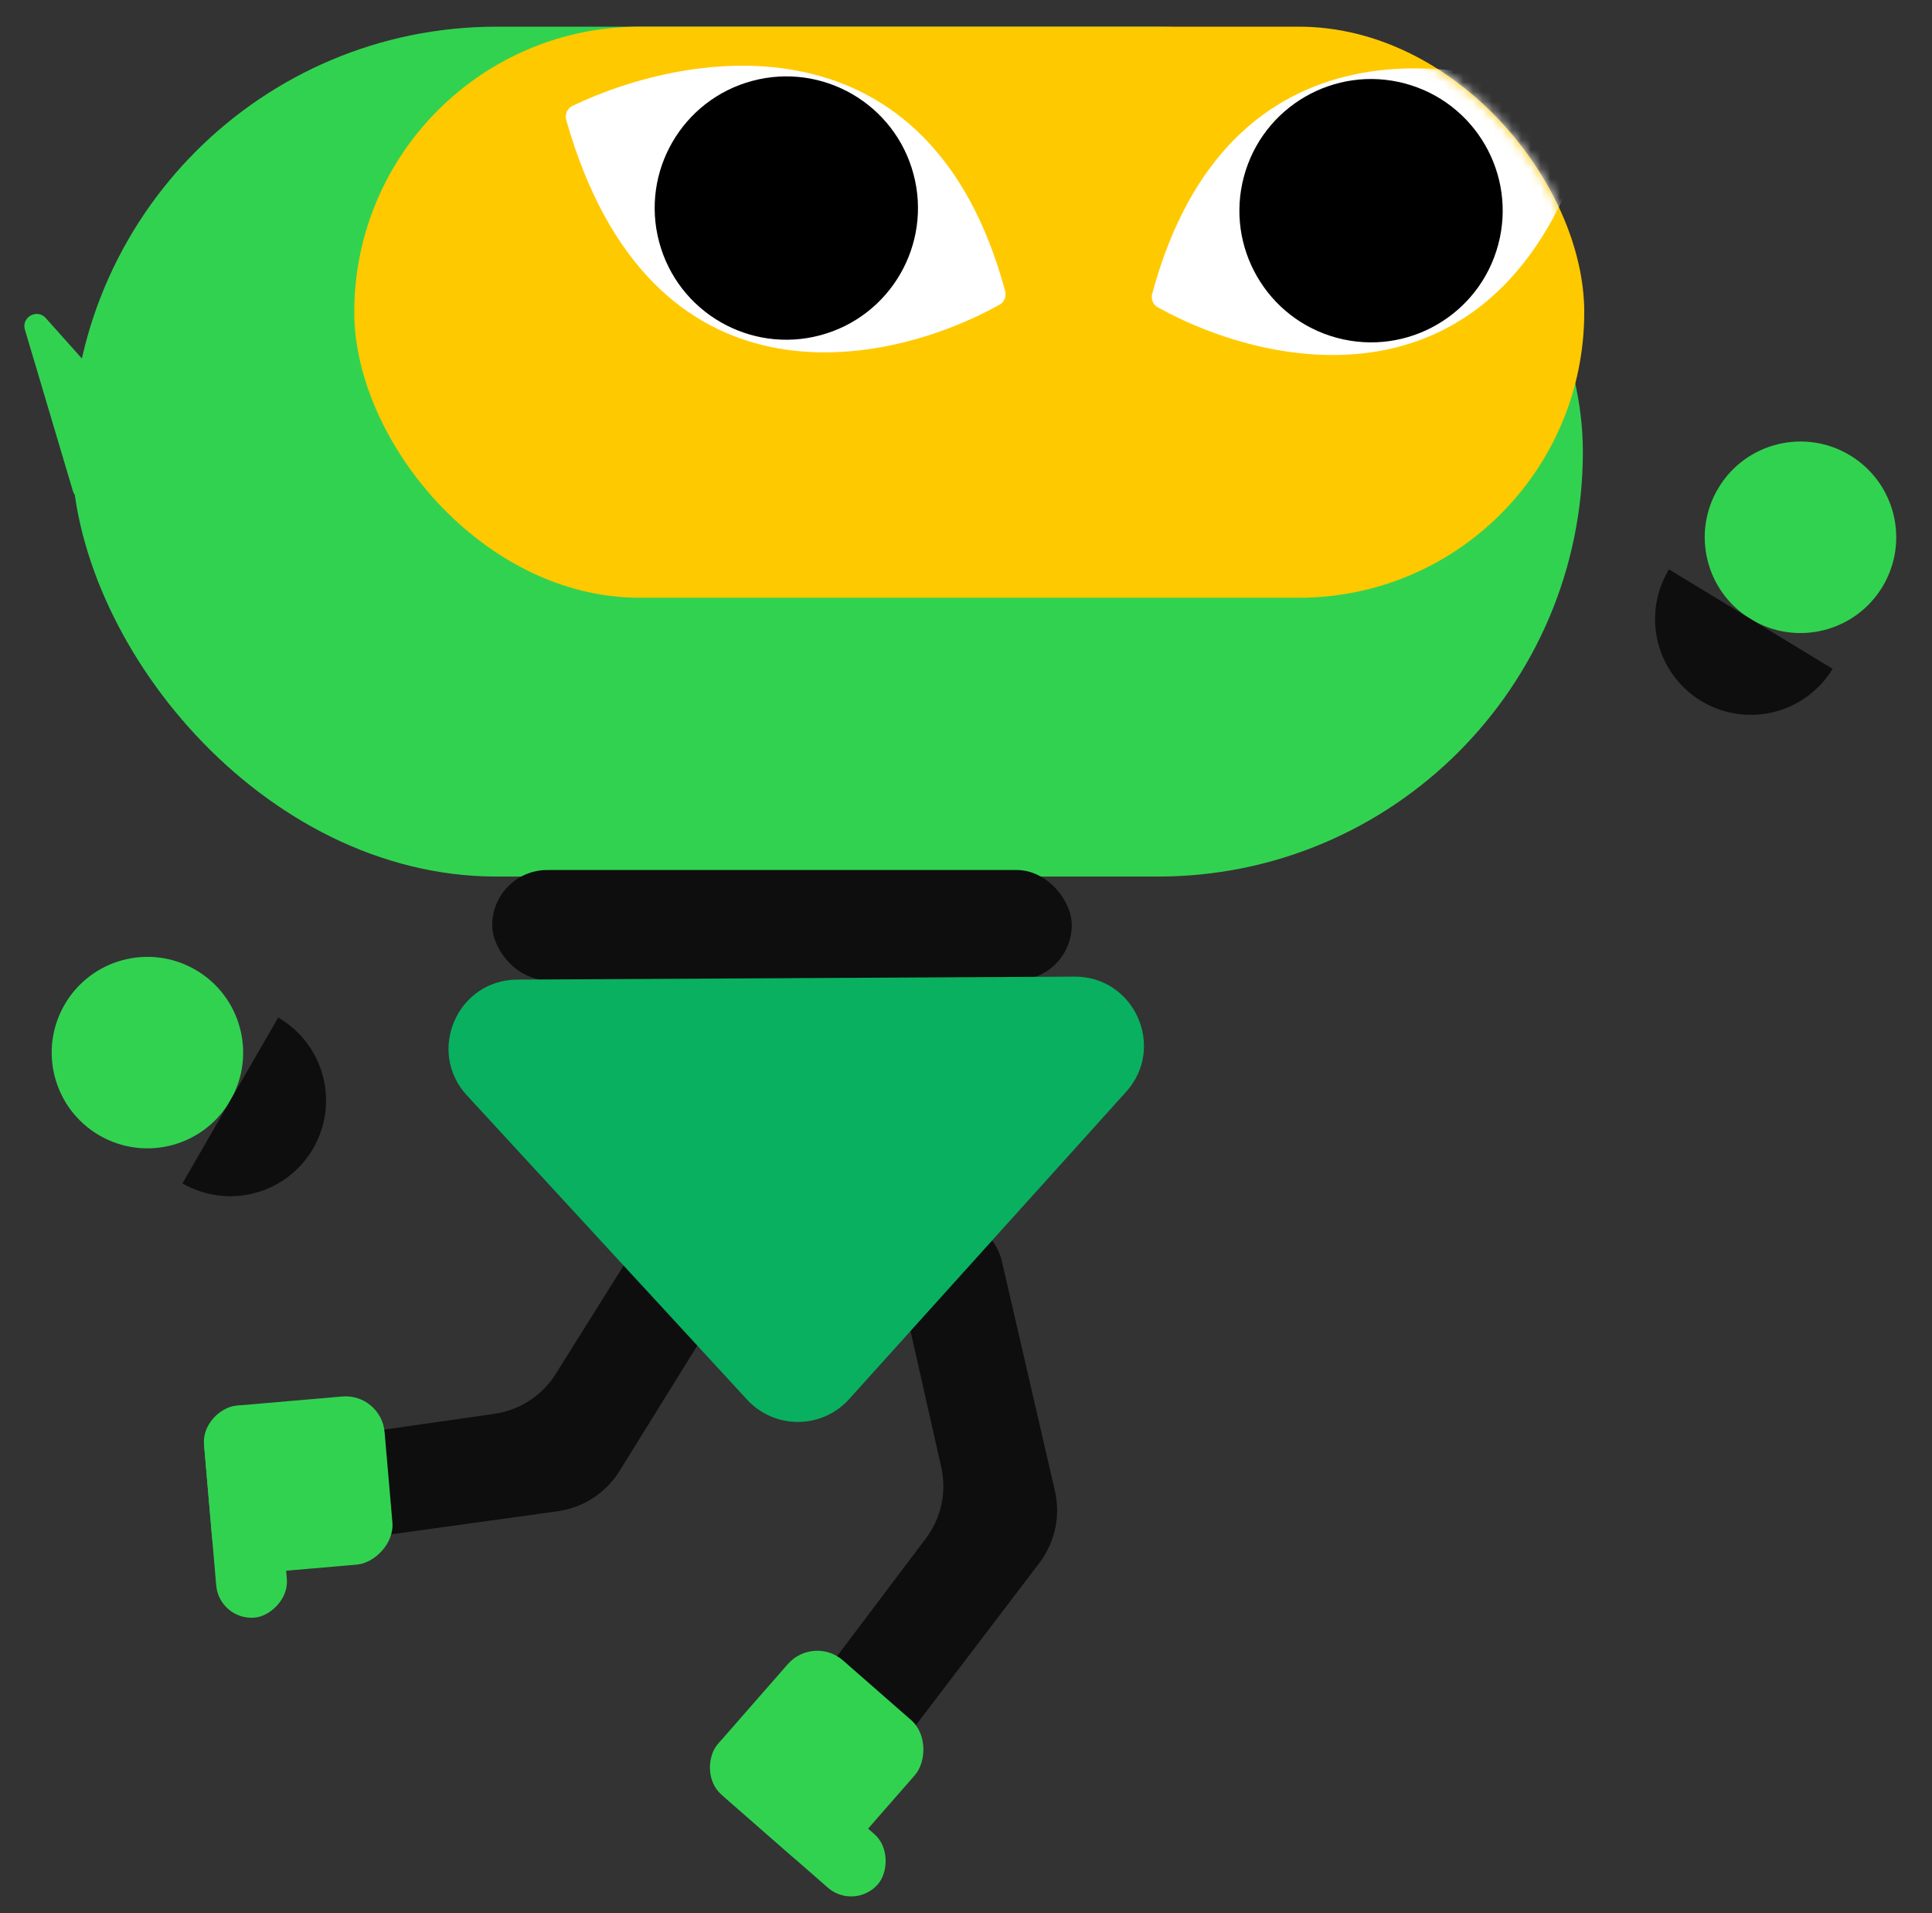 <svg width="200" height="198" viewBox="0 0 200 198" fill="none" xmlns="http://www.w3.org/2000/svg">
<rect x="0" y="0" width="200" height="198" fill="#333333" stroke="none"/>
<rect x="7.419" y="2.761" width="156.439" height="87.965" rx="43.983" fill="#32D251"/>
<rect x="36.673" y="2.761" width="127.328" height="59.108" rx="29.554" fill="#FFC900"/>
<path d="M93.159 132.923C92.288 129.073 95.702 125.617 99.563 126.44C101.617 126.878 103.233 128.466 103.706 130.513L109.202 154.3C109.804 156.907 109.214 159.646 107.594 161.774L92.95 181.006C91.684 182.669 89.572 183.452 87.528 183.016C83.666 182.193 81.964 177.637 84.342 174.484L95.843 159.232C97.436 157.119 98.019 154.413 97.435 151.832L93.159 132.923Z" fill="#0E0E0E"/>
<path d="M67.822 125.78C69.919 122.435 74.776 122.389 76.935 125.694C78.084 127.453 78.11 129.719 77.003 131.504L64.133 152.251C62.723 154.524 60.374 156.052 57.724 156.419L33.781 159.738C31.711 160.025 29.661 159.092 28.519 157.342C26.359 154.035 28.363 149.605 32.273 149.044L51.182 146.333C53.801 145.957 56.122 144.448 57.527 142.206L67.822 125.78Z" fill="#0E0E0E"/>
<rect x="76.719" y="177.765" width="22.023" height="7.341" rx="3.671" transform="rotate(41.19 76.719 177.765)" fill="#32D251"/>
<rect x="84.221" y="169.193" width="17.466" height="18.732" rx="4.05" transform="rotate(41.19 84.221 169.193)" fill="#32D251"/>
<rect x="28.116" y="145.172" width="22.023" height="7.341" rx="3.671" transform="rotate(85.063 28.116 145.172)" fill="#32D251"/>
<rect x="39.465" y="144.192" width="17.466" height="18.732" rx="4.05" transform="rotate(85.063 39.465 144.192)" fill="#32D251"/>
<rect x="50.956" y="90.049" width="59.991" height="11.395" rx="5.698" fill="#0E0E0E"/>
<path d="M17.638 47.361C18.262 48.059 17.938 49.169 17.038 49.423L9.097 51.659C8.431 51.846 7.738 51.464 7.541 50.801L2.579 34.124C2.193 32.828 3.835 31.912 4.736 32.92L17.638 47.361Z" fill="#32D251"/>
<path d="M87.9 144.814C85.084 147.937 80.192 147.963 77.342 144.87L48.331 113.372C44.128 108.809 47.342 101.425 53.546 101.392L111.23 101.084C117.434 101.051 120.727 108.4 116.573 113.008L87.9 144.814Z" fill="#09B060"/>
<path d="M104.054 30.133C96.266 1.224 71.584 5.04 59.25 10.966C58.714 11.224 58.455 11.848 58.618 12.42C67.289 42.961 91.551 38.175 103.483 31.532C103.972 31.26 104.2 30.674 104.054 30.133Z" fill="white"/>
<circle cx="81.4" cy="21.535" r="13.626" transform="rotate(-14.9 81.4 21.535)" fill="black"/>
<mask id="mask0_176_5917" style="mask-type:alpha" maskUnits="userSpaceOnUse" x="36" y="2" width="129" height="60">
<rect x="36.673" y="2.761" width="127.328" height="59.108" rx="29.554" fill="#FFC900"/>
</mask>
<g mask="url(#mask0_176_5917)">
<path d="M119.277 30.405C127.066 1.496 151.747 5.312 164.082 11.239C164.618 11.497 164.876 12.121 164.714 12.693C156.042 43.233 131.78 38.448 119.848 31.804C119.358 31.532 119.131 30.946 119.277 30.405Z" fill="white"/>
<circle cx="141.93" cy="21.807" r="13.626" transform="rotate(14.901 141.93 21.807)" fill="black"/>
</g>
<circle r="9.909" transform="matrix(0.5 -0.866 -0.866 -0.5 15.262 108.947)" fill="#32D251"/>
<path d="M28.799 105.32C31.075 106.635 32.735 108.799 33.415 111.338C34.095 113.876 33.739 116.581 32.425 118.857C31.111 121.133 28.946 122.794 26.407 123.474C23.869 124.154 21.164 123.797 18.888 122.483L23.843 113.902L28.799 105.32Z" fill="#0E0E0E"/>
<circle r="9.909" transform="matrix(0.855 0.519 0.519 -0.855 186.386 55.61)" fill="#32D251"/>
<path d="M189.71 69.224C188.346 71.47 186.145 73.082 183.592 73.706C181.038 74.329 178.342 73.913 176.096 72.548C173.85 71.184 172.238 68.983 171.615 66.43C170.991 63.877 171.407 61.181 172.772 58.934L181.241 64.079L189.71 69.224Z" fill="#0E0E0E"/>
</svg>
